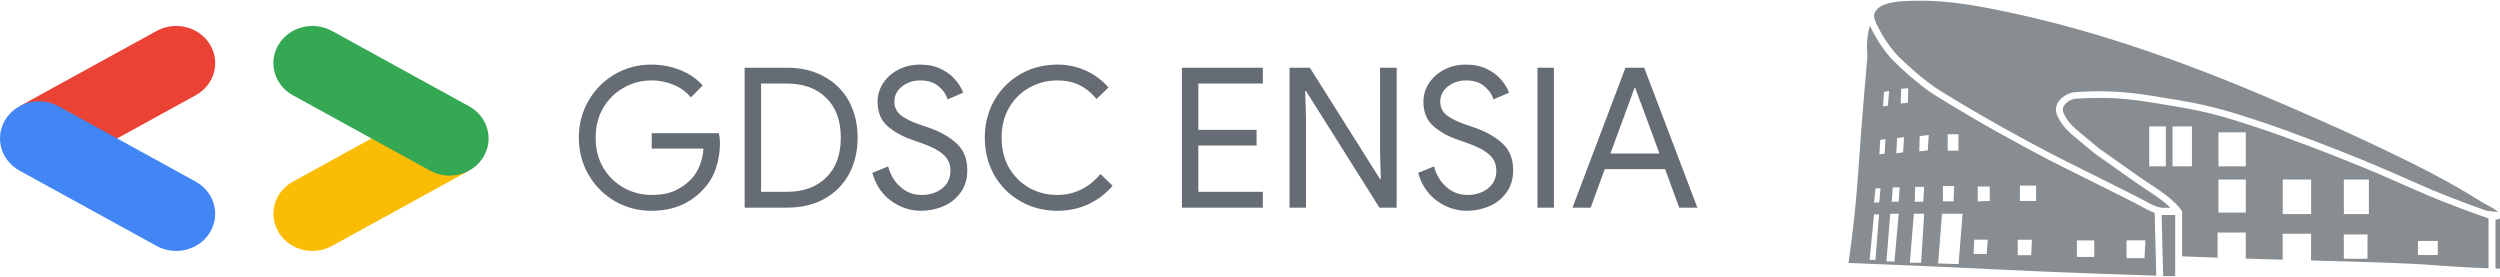 <svg width="307" height="34" viewBox="0 0 307 34" fill="none" xmlns="http://www.w3.org/2000/svg">
<path d="M14.285 17.053L24.03 11.7C26.325 10.44 27.109 7.651 25.785 5.467C24.462 3.287 21.532 2.536 19.236 3.796L2.399 13.047L14.285 17.053Z" fill="#EA4335"/>
<path d="M21.627 30.816C23.283 30.816 24.893 29.998 25.781 28.532C27.105 26.352 26.321 23.559 24.026 22.299L7.192 13.048C4.897 11.788 1.967 12.534 0.643 14.719C-0.681 16.903 0.104 19.692 2.399 20.952L19.236 30.203C19.992 30.618 20.818 30.816 21.627 30.816Z" fill="#4285F4"/>
<path d="M38.377 30.815C39.191 30.815 40.016 30.618 40.768 30.203L57.605 20.952L45.868 16.863L35.974 22.299C33.679 23.559 32.895 26.348 34.219 28.532C35.107 29.997 36.721 30.815 38.377 30.815Z" fill="#FBBC04"/>
<path d="M55.202 21.564C56.858 21.564 58.469 20.747 59.357 19.281C60.681 17.101 59.896 14.308 57.601 13.048L40.764 3.796C38.469 2.536 35.539 3.283 34.215 5.467C32.891 7.648 33.675 10.441 35.97 11.701L52.808 20.952C53.567 21.367 54.389 21.564 55.202 21.564Z" fill="#34A853"/>
<path d="M79.984 25.884C78.368 25.884 76.88 25.492 75.52 24.708C74.16 23.924 73.08 22.844 72.28 21.468C71.48 20.092 71.08 18.572 71.08 16.908C71.08 15.244 71.48 13.724 72.28 12.348C73.08 10.972 74.16 9.892 75.52 9.108C76.88 8.324 78.368 7.932 79.984 7.932C81.248 7.932 82.432 8.156 83.536 8.604C84.656 9.052 85.576 9.684 86.296 10.5L84.832 11.964C84.288 11.292 83.592 10.78 82.744 10.428C81.896 10.06 80.984 9.876 80.008 9.876C78.792 9.876 77.656 10.172 76.6 10.764C75.56 11.34 74.72 12.164 74.08 13.236C73.456 14.292 73.144 15.516 73.144 16.908C73.144 18.3 73.456 19.532 74.08 20.604C74.72 21.66 75.568 22.484 76.624 23.076C77.68 23.652 78.808 23.94 80.008 23.94C81.16 23.94 82.12 23.764 82.888 23.412C83.672 23.044 84.344 22.564 84.904 21.972C85.32 21.524 85.656 20.988 85.912 20.364C86.168 19.724 86.328 19.02 86.392 18.252H80.032V16.356H88.288C88.368 16.804 88.408 17.22 88.408 17.604C88.408 18.66 88.24 19.692 87.904 20.7C87.568 21.692 87.032 22.564 86.296 23.316C84.712 25.028 82.608 25.884 79.984 25.884ZM91.443 8.316H96.627C98.387 8.316 99.923 8.684 101.235 9.42C102.547 10.14 103.555 11.148 104.259 12.444C104.963 13.74 105.315 15.228 105.315 16.908C105.315 18.588 104.963 20.076 104.259 21.372C103.555 22.668 102.547 23.684 101.235 24.42C99.923 25.14 98.387 25.5 96.627 25.5H91.443V8.316ZM96.627 23.556C98.659 23.556 100.267 22.972 101.451 21.804C102.651 20.636 103.251 19.004 103.251 16.908C103.251 14.812 102.651 13.18 101.451 12.012C100.267 10.844 98.659 10.26 96.627 10.26H93.459V23.556H96.627ZM113.118 25.884C111.774 25.884 110.542 25.476 109.422 24.66C108.302 23.844 107.534 22.7 107.118 21.228L109.062 20.436C109.334 21.46 109.838 22.3 110.574 22.956C111.31 23.612 112.174 23.94 113.166 23.94C114.158 23.94 114.998 23.676 115.686 23.148C116.374 22.604 116.718 21.868 116.718 20.94C116.718 20.14 116.422 19.484 115.83 18.972C115.254 18.444 114.302 17.956 112.974 17.508L111.894 17.124C110.678 16.692 109.686 16.124 108.918 15.42C108.15 14.716 107.766 13.74 107.766 12.492C107.766 11.676 107.99 10.924 108.438 10.236C108.886 9.532 109.51 8.972 110.31 8.556C111.11 8.14 112.006 7.932 112.998 7.932C113.99 7.932 114.854 8.116 115.59 8.484C116.326 8.852 116.91 9.3 117.342 9.828C117.79 10.356 118.102 10.876 118.278 11.388L116.358 12.204C116.198 11.612 115.83 11.076 115.254 10.596C114.694 10.116 113.95 9.876 113.022 9.876C112.142 9.876 111.39 10.124 110.766 10.62C110.142 11.116 109.83 11.74 109.83 12.492C109.83 13.164 110.094 13.716 110.622 14.148C111.15 14.564 111.95 14.956 113.022 15.324L114.15 15.708C115.606 16.236 116.742 16.9 117.558 17.7C118.374 18.484 118.782 19.556 118.782 20.916C118.782 22.02 118.494 22.948 117.918 23.7C117.358 24.452 116.646 25.004 115.782 25.356C114.918 25.708 114.03 25.884 113.118 25.884ZM129.836 25.884C128.172 25.884 126.66 25.492 125.3 24.708C123.94 23.924 122.868 22.852 122.084 21.492C121.316 20.116 120.932 18.588 120.932 16.908C120.932 15.228 121.316 13.708 122.084 12.348C122.868 10.972 123.94 9.892 125.3 9.108C126.66 8.324 128.172 7.932 129.836 7.932C131.116 7.932 132.284 8.18 133.34 8.676C134.412 9.156 135.34 9.844 136.124 10.74L134.66 12.156C134.004 11.372 133.284 10.796 132.5 10.428C131.732 10.06 130.844 9.876 129.836 9.876C128.588 9.876 127.444 10.172 126.404 10.764C125.364 11.34 124.532 12.164 123.908 13.236C123.3 14.292 122.996 15.516 122.996 16.908C122.996 18.3 123.3 19.532 123.908 20.604C124.532 21.66 125.364 22.484 126.404 23.076C127.444 23.652 128.588 23.94 129.836 23.94C131.916 23.94 133.684 23.084 135.14 21.372L136.628 22.812C135.828 23.756 134.844 24.508 133.676 25.068C132.508 25.612 131.228 25.884 129.836 25.884ZM145.139 8.316H155.075V10.26H147.155V15.948H154.307V17.868H147.155V23.556H155.075V25.5H145.139V8.316ZM158.358 8.316H160.854L169.47 21.996H169.566L169.47 18.684V8.316H171.51V25.5H169.398L160.374 11.172H160.278L160.374 14.484V25.5H158.358V8.316ZM180.15 25.884C178.806 25.884 177.574 25.476 176.454 24.66C175.334 23.844 174.566 22.7 174.15 21.228L176.094 20.436C176.366 21.46 176.87 22.3 177.606 22.956C178.342 23.612 179.206 23.94 180.198 23.94C181.19 23.94 182.03 23.676 182.718 23.148C183.406 22.604 183.75 21.868 183.75 20.94C183.75 20.14 183.454 19.484 182.862 18.972C182.286 18.444 181.334 17.956 180.006 17.508L178.926 17.124C177.71 16.692 176.718 16.124 175.95 15.42C175.182 14.716 174.798 13.74 174.798 12.492C174.798 11.676 175.022 10.924 175.47 10.236C175.918 9.532 176.542 8.972 177.342 8.556C178.142 8.14 179.038 7.932 180.03 7.932C181.022 7.932 181.886 8.116 182.622 8.484C183.358 8.852 183.942 9.3 184.374 9.828C184.822 10.356 185.134 10.876 185.31 11.388L183.39 12.204C183.23 11.612 182.862 11.076 182.286 10.596C181.726 10.116 180.982 9.876 180.054 9.876C179.174 9.876 178.422 10.124 177.798 10.62C177.174 11.116 176.862 11.74 176.862 12.492C176.862 13.164 177.126 13.716 177.654 14.148C178.182 14.564 178.982 14.956 180.054 15.324L181.182 15.708C182.638 16.236 183.774 16.9 184.59 17.7C185.406 18.484 185.814 19.556 185.814 20.916C185.814 22.02 185.526 22.948 184.95 23.7C184.39 24.452 183.678 25.004 182.814 25.356C181.95 25.708 181.062 25.884 180.15 25.884ZM188.803 8.316H190.819V25.5H188.803V8.316ZM199.606 8.316H201.91L208.438 25.5H206.206L204.478 20.772H197.062L195.334 25.5H193.102L199.606 8.316ZM203.782 18.852L201.502 12.66L200.806 10.812H200.71L200.038 12.66L197.758 18.852H203.782Z" fill="#656C73"/>
<path d="M267.114 26.398V33.912H265.635L265.448 26.398H267.114Z" fill="#878D91"/>
<path d="M307 26.833V32.986H306.871C306.742 32.982 306.601 32.978 306.447 32.97V27.003L307 26.833Z" fill="#878D91"/>
<path d="M264.592 26.161L264.588 26.157V26.153C264.534 26.125 264.48 26.098 264.422 26.07C263.907 25.88 263.425 25.611 262.951 25.35C262.723 25.224 262.507 25.101 262.291 24.994C262.249 24.975 262.212 24.955 262.17 24.931C261.917 24.805 261.663 24.674 261.41 24.547C260.334 24.01 259.249 23.464 258.161 22.918C256.54 22.108 254.916 21.301 253.291 20.49C253.287 20.486 252.697 20.198 251.692 19.676C251.517 19.585 251.33 19.49 251.135 19.387C248.189 17.849 242.942 15.013 237.491 11.612C237.408 11.561 235.372 10.28 232.497 7.456C232.439 7.397 231.022 5.993 229.804 3.541C229.738 3.411 229.676 3.28 229.617 3.15C229.576 3.292 229.543 3.435 229.509 3.573C229.165 5.072 229.273 6.286 229.314 6.737L229.318 6.788C229.327 6.875 229.31 7.057 229.202 8.267C229.019 10.319 228.641 14.598 228.188 21.19C227.939 24.84 227.54 28.569 227 32.29C230.689 32.433 234.466 32.591 238.226 32.761C241.06 32.887 243.066 32.982 244.882 33.069C246.86 33.164 248.572 33.243 250.89 33.346C255.444 33.54 260.118 33.71 264.792 33.848L264.592 26.161ZM231.358 11.292L231.982 11.169L231.836 12.965L231.234 13.072L231.358 11.292ZM230.307 31.911H229.588C229.771 30.048 229.954 28.189 230.133 26.331H230.748L230.307 31.911ZM230.768 24.864H230.137L230.315 23.124H230.93L230.768 24.864ZM231.437 18.841L230.789 18.964L230.893 17.176L231.533 17.078L231.437 18.841ZM232.642 32.104H231.657L232.119 26.248H233.161L232.642 32.104ZM233.153 24.769H232.306L232.434 23.013H233.282L233.153 24.769ZM233.702 18.707L232.867 18.837L232.958 16.943L233.814 16.852L233.702 18.707ZM234.283 12.621L233.411 12.712L233.461 10.905L234.333 10.833L234.283 12.621ZM235.912 32.267H234.528C234.695 30.258 234.857 28.253 235.023 26.248H236.29L235.912 32.267ZM236.17 24.769H235.135L235.185 22.946H236.286L236.17 24.769ZM236.735 18.473L235.683 18.588L235.737 16.71L236.847 16.579L236.735 18.473ZM239.178 16.488H240.495V18.505H239.178V16.488ZM238.588 22.839H239.979L239.892 24.725H238.588V22.839ZM240.511 32.429L238.002 32.35L238.48 26.248H241.01L240.511 32.429ZM243.964 31.191H242.356L242.439 29.435H244.097L243.964 31.191ZM244.342 24.678L242.863 24.725V22.895H244.342V24.678ZM249.432 31.341H247.774V29.439H249.519L249.432 31.341ZM250.034 24.682H248.048V22.792H250.034V24.682ZM257.176 31.551H255.041V29.518H257.176V31.551ZM263.346 31.697H261.14V29.514H263.462L263.346 31.697Z" fill="#878D91"/>
<path d="M306.763 26.019C306.265 26.003 305.55 25.92 305.35 25.872C305.263 25.841 305.172 25.809 305.085 25.781C305.022 25.762 304.96 25.738 304.902 25.718C304.819 25.686 304.736 25.659 304.648 25.627C304.565 25.596 304.482 25.568 304.395 25.536C304.15 25.449 303.896 25.354 303.63 25.259C303.556 25.232 303.481 25.204 303.406 25.176L302.376 24.793C299.442 23.689 297.822 22.974 295.77 22.064C294.224 21.38 292.471 20.605 289.774 19.502C289.612 19.434 285.694 17.829 280.891 16.081C279.824 15.69 278.498 15.219 276.774 14.658L276.741 14.646C275.166 14.136 273.679 13.653 271.797 13.182C269.777 12.676 268.331 12.435 266.329 12.103C263.495 11.632 261.784 11.348 259.432 11.245C257.886 11.178 256.324 11.201 254.77 11.32C254.725 11.324 254.679 11.332 254.625 11.34C254.575 11.348 254.525 11.36 254.467 11.371C254.413 11.383 254.355 11.399 254.297 11.415C254.268 11.423 254.239 11.431 254.209 11.443C254.122 11.47 254.031 11.502 253.935 11.545C253.844 11.585 253.748 11.632 253.653 11.692C253.619 11.711 253.59 11.731 253.557 11.751C253.495 11.791 253.433 11.834 253.37 11.886C253.171 12.04 252.643 12.451 252.506 13.135C252.394 13.697 252.593 14.167 252.826 14.594C253.424 15.682 254.23 16.358 254.716 16.761L257.051 18.707H257.055L257.072 18.723L257.08 18.731L257.218 18.841L257.226 18.845C258.127 19.494 259.058 20.146 259.951 20.771C260.691 21.289 261.43 21.807 262.166 22.333C262.569 22.622 263.009 22.91 263.475 23.219C263.878 23.484 264.297 23.757 264.7 24.041C265.278 24.441 265.963 24.947 266.528 25.517H265.498C265.257 25.489 265.016 25.425 264.775 25.343C264.771 25.338 264.771 25.338 264.767 25.338C264.754 25.335 264.746 25.331 264.738 25.327L264.576 25.248V25.267C264.173 25.105 263.774 24.884 263.383 24.666C263.155 24.54 262.918 24.409 262.689 24.295C261.327 23.607 259.943 22.914 258.555 22.218C256.931 21.408 255.31 20.597 253.682 19.79C253.678 19.787 253.092 19.498 252.099 18.984C251.924 18.893 251.737 18.798 251.542 18.695C248.609 17.161 243.386 14.341 237.952 10.952C237.931 10.94 235.908 9.663 233.103 6.911C233.091 6.895 231.724 5.546 230.565 3.213C230.182 2.442 230.074 2.043 230.17 1.695C230.178 1.667 230.187 1.643 230.195 1.616C230.748 0.121 233.768 0.105 235.393 0.093L235.683 0.089C239.593 0.05 243.586 0.841 247.342 1.655C256.744 3.692 266.89 7.049 278.361 11.929C281.926 13.444 288.565 16.267 296.102 19.996C298.084 20.977 299.97 21.981 301.719 22.982C302.696 23.543 303.659 24.121 304.586 24.702C304.835 24.86 305.101 25.002 305.388 25.153C305.882 25.41 306.393 25.683 306.763 26.019Z" fill="#878D91"/>
<path d="M304.947 26.588C304.868 26.56 304.789 26.532 304.706 26.505C304.511 26.437 304.308 26.362 304.096 26.287C303.85 26.2 303.593 26.105 303.327 26.01C303.252 25.983 303.173 25.955 303.094 25.927L302.06 25.544C299.106 24.433 297.473 23.713 295.408 22.799C293.867 22.119 292.117 21.344 289.433 20.245C289.271 20.177 285.37 18.58 280.58 16.836C279.516 16.448 278.203 15.982 276.491 15.428L276.458 15.416C274.829 14.89 273.421 14.432 271.572 13.969C269.586 13.471 268.157 13.233 266.175 12.905C263.371 12.439 261.68 12.158 259.382 12.055C257.87 11.992 256.345 12.015 254.845 12.126C254.612 12.158 254.243 12.249 253.898 12.514C253.74 12.636 253.407 12.893 253.333 13.293C253.279 13.55 253.349 13.811 253.574 14.226C254.097 15.179 254.799 15.768 255.269 16.156L257.712 18.188C258.618 18.841 259.548 19.489 260.446 20.122C261.185 20.644 261.929 21.162 262.664 21.688C263.055 21.969 263.487 22.254 263.944 22.554C264.148 22.689 264.355 22.823 264.563 22.965C264.762 23.1 264.966 23.234 265.165 23.373C265.174 23.381 265.182 23.384 265.19 23.389C266.001 23.954 267.01 24.709 267.7 25.595C267.712 25.611 267.725 25.623 267.733 25.639L267.957 25.935V31.475C269.424 31.535 270.874 31.59 272.32 31.642V28.553H275.781V31.756C276.159 31.768 276.541 31.78 276.919 31.792C278.07 31.827 279.2 31.859 280.314 31.891V28.699H283.8V31.985C283.982 31.989 284.169 31.997 284.352 32.001C290.293 32.16 295.425 32.294 298.807 32.555L298.898 32.563C299.446 32.606 301.121 32.733 303.331 32.848C304.075 32.887 304.835 32.919 305.591 32.946V26.825C305.4 26.746 305.18 26.675 304.947 26.588ZM265.967 20.423H263.923V15.519H265.967V20.423ZM269.171 20.423H266.786V15.519H269.171V20.423ZM275.785 26.109H272.428V22.048H275.785V26.109ZM275.785 20.423H272.428V16.251H275.785V20.423ZM283.808 26.291H280.322V22.048H283.808V26.291ZM290.73 31.772H287.821V28.794H290.73V31.772ZM290.9 26.291H287.826V22.048H290.9V26.291ZM299.359 31.317H296.924V29.585H299.359V31.317Z" fill="#878D91"/>
</svg>
